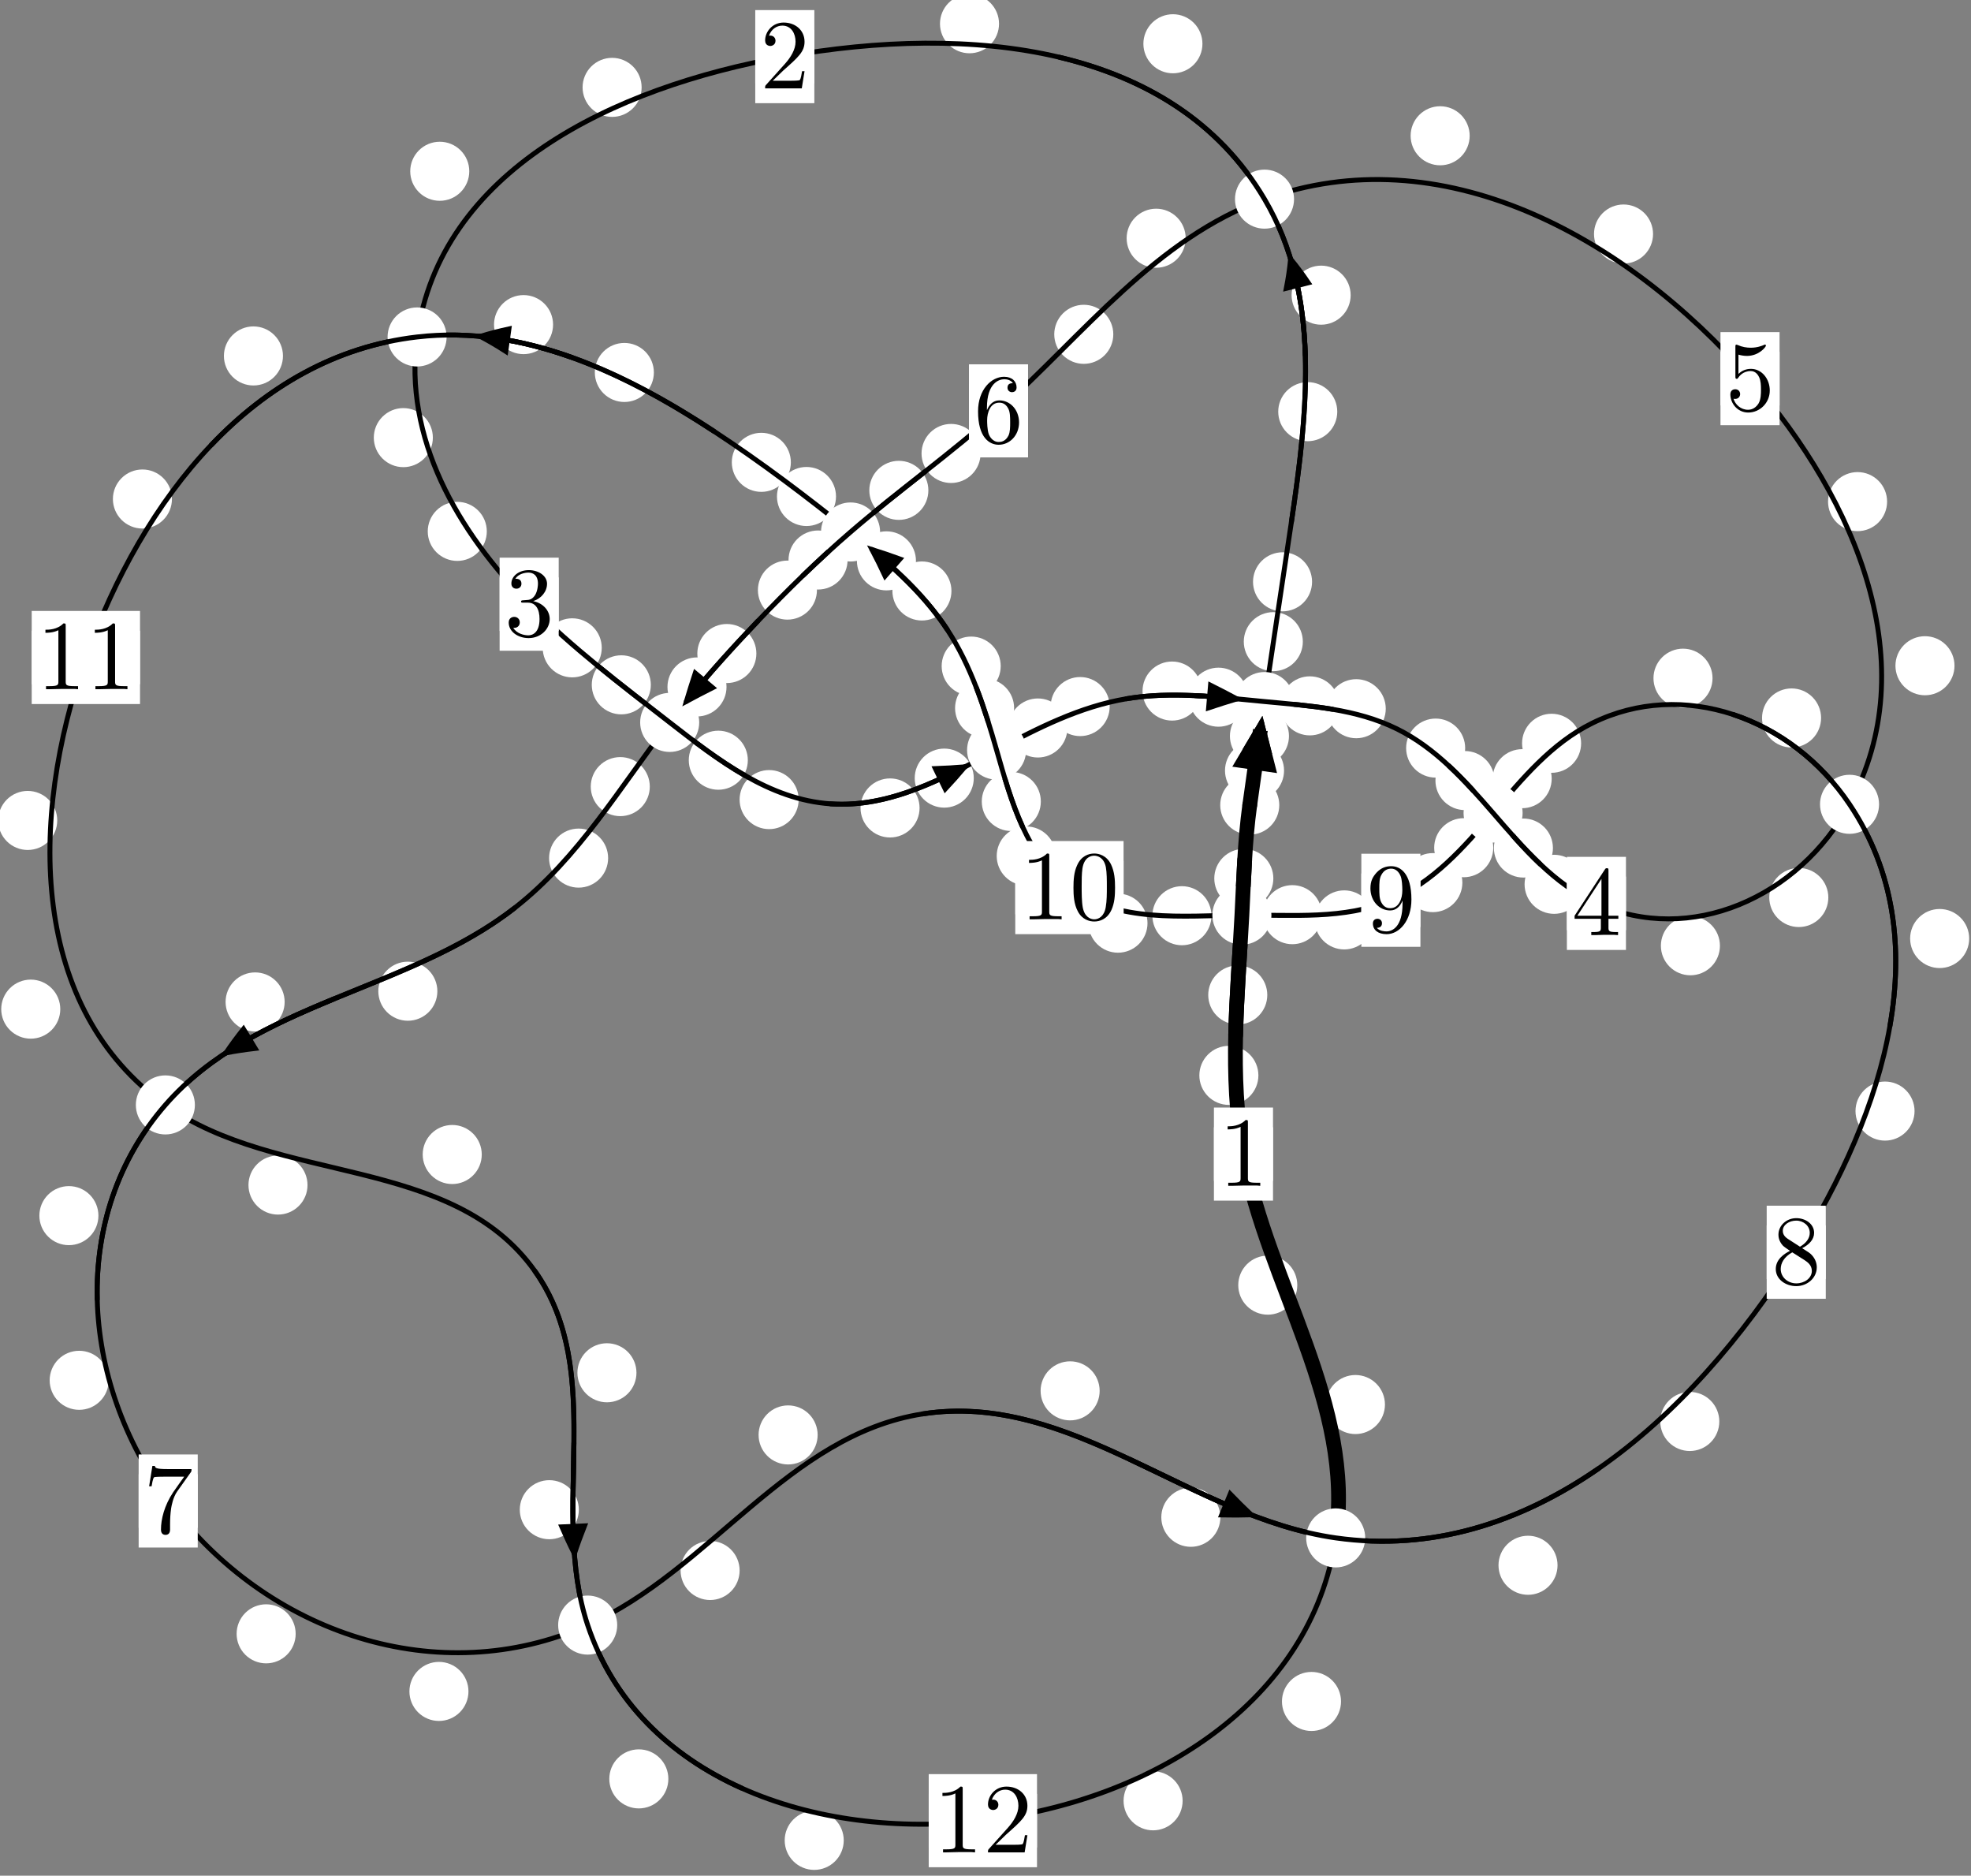 <?xml version="1.0"?>
<!-- Created by MetaPost 1.999 on 2021.07.06:0012 -->
<svg version="1.1" xmlns="http://www.w3.org/2000/svg" xmlns:xlink="http://www.w3.org/1999/xlink" width="199.514" height="189.825" viewBox="0 0 199.514 189.825">
<rect x="0" y="0" width="199.514" height="189.825" fill="#808080" stroke="none"/>
<!-- Original BoundingBox: -128.183655 -118.239685 71.329895 71.585434 -->
  <defs>
    <g transform="scale(0.01,0.01)" id="GLYPHcmr10_48">
      <path style="fill-rule: evenodd;" d="M460 -320C460 -400,455 -480,420 -554C374 -650,292 -666,250 -666C190 -666,117 -640,76 -547C44 -478,39 -400,39 -320C39 -245,43 -155,84 -79C127 2,200 22,249 22C303 22,379 1,423 -94C455 -163,460 -241,460 -320M249 -0C210 -0,151 -25,133 -121C122 -181,122 -273,122 -332C122 -396,122 -462,130 -516C149 -635,224 -644,249 -644C282 -644,348 -626,367 -527C377 -471,377 -395,377 -332C377 -257,377 -189,366 -125C351 -30,294 -0,249 -0"></path>
    </g>
    <g transform="scale(0.01,0.01)" id="GLYPHcmr10_49">
      <path style="fill-rule: evenodd;" d="M294 -640C294 -664,294 -666,271 -666C209 -602,121 -602,89 -602L89 -571C109 -571,168 -571,220 -597L220 -79C220 -43,217 -31,127 -31L95 -31L95 -0L257 -0L130 -3L217 -3L257 -3L297 -3L384 -3L419 -0L419 -31L387 -31C297 -31,294 -42,294 -79"></path>
    </g>
    <g transform="scale(0.01,0.01)" id="GLYPHcmr10_50">
      <path style="fill-rule: evenodd;" d="M127 -77L233 -180C389 -318,449 -372,449 -472C449 -586,359 -666,237 -666C124 -666,50 -574,50 -485C50 -429,100 -429,103 -429C120 -429,155 -441,155 -482C155 -508,137 -534,102 -534C94 -534,92 -534,89 -533C112 -598,166 -635,224 -635C315 -635,358 -554,358 -472C358 -392,308 -313,253 -251L61 -37C50 -26,50 -24,50 -0L421 -0L449 -174L424 -174C419 -144,412 -100,402 -85C395 -77,329 -77,307 -77"></path>
    </g>
    <g transform="scale(0.01,0.01)" id="GLYPHcmr10_51">
      <path style="fill-rule: evenodd;" d="M290 -352C372 -379,430 -449,430 -528C430 -610,342 -666,246 -666C145 -666,69 -606,69 -530C69 -497,91 -478,120 -478C151 -478,171 -500,171 -529C171 -579,124 -579,109 -579C140 -628,206 -641,242 -641C283 -641,338 -619,338 -529C338 -517,336 -459,310 -415C280 -367,246 -364,221 -363C213 -362,189 -360,182 -360C174 -359,167 -358,167 -348C167 -337,174 -337,191 -337L235 -337C317 -337,354 -269,354 -171C354 -35,285 -6,241 -6C198 -6,123 -23,88 -82C123 -77,154 -99,154 -137C154 -173,127 -193,98 -193C74 -193,42 -179,42 -135C42 -44,135 22,244 22C366 22,457 -69,457 -171C457 -253,394 -331,290 -352"></path>
    </g>
    <g transform="scale(0.01,0.01)" id="GLYPHcmr10_52">
      <path style="fill-rule: evenodd;" d="M294 -165L294 -78C294 -42,292 -31,218 -31L197 -31L197 -0L332 -0L238 -3L290 -3L332 -3L374 -3L427 -3L468 -0L468 -31L447 -31C373 -31,371 -42,371 -78L371 -165L471 -165L471 -196L371 -196L371 -651C371 -671,371 -677,355 -677C346 -677,343 -677,335 -665L28 -196L28 -165M300 -196L56 -196L300 -569"></path>
    </g>
    <g transform="scale(0.01,0.01)" id="GLYPHcmr10_53">
      <path style="fill-rule: evenodd;" d="M449 -201C449 -320,367 -420,259 -420C211 -420,168 -404,132 -369L132 -564C152 -558,185 -551,217 -551C340 -551,410 -642,410 -655C410 -661,407 -666,400 -666C399 -666,397 -666,392 -663C372 -654,323 -634,256 -634C216 -634,170 -641,123 -662C115 -665,113 -665,111 -665C101 -665,101 -657,101 -641L101 -345C101 -327,101 -319,115 -319C122 -319,124 -322,128 -328C139 -344,176 -398,257 -398C309 -398,334 -352,342 -334C358 -297,360 -258,360 -208C360 -173,360 -113,336 -71C312 -32,275 -6,229 -6C156 -6,99 -59,82 -118C85 -117,88 -116,99 -116C132 -116,149 -141,149 -165C149 -189,132 -214,99 -214C85 -214,50 -207,50 -161C50 -75,119 22,231 22C347 22,449 -74,449 -201"></path>
    </g>
    <g transform="scale(0.01,0.01)" id="GLYPHcmr10_54">
      <path style="fill-rule: evenodd;" d="M132 -328L132 -352C132 -605,256 -641,307 -641C331 -641,373 -635,395 -601C380 -601,340 -601,340 -556C340 -525,364 -510,386 -510C402 -510,432 -519,432 -558C432 -618,388 -666,305 -666C177 -666,42 -537,42 -316C42 -49,158 22,251 22C362 22,457 -72,457 -204C457 -331,368 -427,257 -427C189 -427,152 -376,132 -328M251 -6C188 -6,158 -66,152 -81C134 -128,134 -208,134 -226C134 -304,166 -404,256 -404C272 -404,318 -404,349 -342C367 -305,367 -254,367 -205C367 -157,367 -107,350 -71C320 -11,274 -6,251 -6"></path>
    </g>
    <g transform="scale(0.01,0.01)" id="GLYPHcmr10_55">
      <path style="fill-rule: evenodd;" d="M476 -609C485 -621,485 -623,485 -644L242 -644C120 -644,118 -657,114 -676L89 -676L56 -470L81 -470C84 -486,93 -549,106 -561C113 -567,191 -567,204 -567L411 -567C400 -551,321 -442,299 -409C209 -274,176 -135,176 -33C176 -23,176 22,222 22C268 22,268 -23,268 -33L268 -84C268 -139,271 -194,279 -248C283 -271,297 -357,341 -419"></path>
    </g>
    <g transform="scale(0.01,0.01)" id="GLYPHcmr10_56">
      <path style="fill-rule: evenodd;" d="M163 -457C117 -487,113 -521,113 -538C113 -599,178 -641,249 -641C322 -641,386 -589,386 -517C386 -460,347 -412,287 -377M309 -362C381 -399,430 -451,430 -517C430 -609,341 -666,250 -666C150 -666,69 -592,69 -499C69 -481,71 -436,113 -389C124 -377,161 -352,186 -335C128 -306,42 -250,42 -151C42 -45,144 22,249 22C362 22,457 -61,457 -168C457 -204,446 -249,408 -291C389 -312,373 -322,309 -362M209 -320L332 -242C360 -223,407 -193,407 -132C407 -58,332 -6,250 -6C164 -6,92 -68,92 -151C92 -209,124 -273,209 -320"></path>
    </g>
    <g transform="scale(0.01,0.01)" id="GLYPHcmr10_57">
      <path style="fill-rule: evenodd;" d="M367 -318L367 -286C367 -52,263 -6,205 -6C188 -6,134 -8,107 -42C151 -42,159 -71,159 -88C159 -119,135 -134,113 -134C97 -134,67 -125,67 -86C67 -19,121 22,206 22C335 22,457 -114,457 -329C457 -598,342 -666,253 -666C198 -666,149 -648,106 -603C65 -558,42 -516,42 -441C42 -316,130 -218,242 -218C303 -218,344 -260,367 -318M243 -241C227 -241,181 -241,150 -304C132 -341,132 -391,132 -440C132 -494,132 -541,153 -578C180 -628,218 -641,253 -641C299 -641,332 -607,349 -562C361 -530,365 -467,365 -421C365 -338,331 -241,243 -241"></path>
    </g>
  </defs>
  <path d="M129.978 77.984C129.978 77.192,129.663 76.432,129.102 75.871C128.542 75.311,127.782 74.996,126.989 74.996C126.196 74.996,125.436 75.311,124.876 75.871C124.315 76.432,124 77.192,124 77.984C124 78.777,124.315 79.537,124.876 80.098C125.436 80.658,126.196 80.973,126.989 80.973C127.782 80.973,128.542 80.658,129.102 80.098C129.663 79.537,129.978 78.777,129.978 77.984Z" style="fill: rgb(100%,100%,100%);stroke: none;"></path>
  <path d="M129.495 81.48C129.495 80.687,129.18 79.927,128.619 79.366C128.059 78.806,127.299 78.491,126.506 78.491C125.713 78.491,124.953 78.806,124.393 79.366C123.832 79.927,123.517 80.687,123.517 81.48C123.517 82.272,123.832 83.033,124.393 83.593C124.953 84.154,125.713 84.468,126.506 84.468C127.299 84.468,128.059 84.154,128.619 83.593C129.18 83.033,129.495 82.272,129.495 81.48Z" style="fill: rgb(100%,100%,100%);stroke: none;"></path>
  <path d="M131.879 64.938C131.879 64.145,131.564 63.385,131.004 62.824C130.443 62.264,129.683 61.949,128.89 61.949C128.098 61.949,127.338 62.264,126.777 62.824C126.217 63.385,125.902 64.145,125.902 64.938C125.902 65.73,126.217 66.49,126.777 67.051C127.338 67.611,128.098 67.926,128.89 67.926C129.683 67.926,130.443 67.611,131.004 67.051C131.564 66.49,131.879 65.73,131.879 64.938Z" style="fill: rgb(100%,100%,100%);stroke: none;"></path>
  <path d="M130.476 74.491C130.476 73.698,130.161 72.938,129.601 72.378C129.04 71.817,128.28 71.502,127.487 71.502C126.695 71.502,125.934 71.817,125.374 72.378C124.813 72.938,124.498 73.698,124.498 74.491C124.498 75.284,124.813 76.044,125.374 76.604C125.934 77.165,126.695 77.48,127.487 77.48C128.28 77.48,129.04 77.165,129.601 76.604C130.161 76.044,130.476 75.284,130.476 74.491Z" style="fill: rgb(100%,100%,100%);stroke: none;"></path>
  <path d="M135.365 41.662C135.365 40.869,135.05 40.109,134.49 39.548C133.929 38.988,133.169 38.673,132.376 38.673C131.584 38.673,130.824 38.988,130.263 39.548C129.703 40.109,129.388 40.869,129.388 41.662C129.388 42.454,129.703 43.215,130.263 43.775C130.824 44.335,131.584 44.65,132.376 44.65C133.169 44.65,133.929 44.335,134.49 43.775C135.05 43.215,135.365 42.454,135.365 41.662Z" style="fill: rgb(100%,100%,100%);stroke: none;"></path>
  <path d="M132.814 58.882C132.814 58.089,132.499 57.329,131.939 56.768C131.378 56.208,130.618 55.893,129.825 55.893C129.033 55.893,128.273 56.208,127.712 56.768C127.152 57.329,126.837 58.089,126.837 58.882C126.837 59.675,127.152 60.435,127.712 60.995C128.273 61.556,129.033 61.871,129.825 61.871C130.618 61.871,131.378 61.556,131.939 60.995C132.499 60.435,132.814 59.675,132.814 58.882Z" style="fill: rgb(100%,100%,100%);stroke: none;"></path>
  <path d="M121.717 4.429C121.717 3.637,121.402 2.876,120.841 2.316C120.281 1.755,119.521 1.44,118.728 1.44C117.935 1.44,117.175 1.755,116.615 2.316C116.054 2.876,115.739 3.637,115.739 4.429C115.739 5.222,116.054 5.982,116.615 6.543C117.175 7.103,117.935 7.418,118.728 7.418C119.521 7.418,120.281 7.103,120.841 6.543C121.402 5.982,121.717 5.222,121.717 4.429Z" style="fill: rgb(100%,100%,100%);stroke: none;"></path>
  <path d="M136.72 29.872C136.72 29.079,136.405 28.319,135.844 27.759C135.284 27.198,134.523 26.883,133.731 26.883C132.938 26.883,132.178 27.198,131.617 27.759C131.057 28.319,130.742 29.079,130.742 29.872C130.742 30.665,131.057 31.425,131.617 31.985C132.178 32.546,132.938 32.861,133.731 32.861C134.523 32.861,135.284 32.546,135.844 31.985C136.405 31.425,136.72 30.665,136.72 29.872Z" style="fill: rgb(100%,100%,100%);stroke: none;"></path>
  <path d="M64.949 8.843C64.949 8.05,64.635 7.29,64.074 6.729C63.514 6.169,62.753 5.854,61.961 5.854C61.168 5.854,60.408 6.169,59.847 6.729C59.287 7.29,58.972 8.05,58.972 8.843C58.972 9.635,59.287 10.396,59.847 10.956C60.408 11.517,61.168 11.831,61.961 11.831C62.753 11.831,63.514 11.517,64.074 10.956C64.635 10.396,64.949 9.635,64.949 8.843Z" style="fill: rgb(100%,100%,100%);stroke: none;"></path>
  <path d="M101.127 2.403C101.127 1.611,100.812 0.85,100.251 0.29C99.691 -0.27,98.931 -0.585,98.138 -0.585C97.345 -0.585,96.585 -0.27,96.025 0.29C95.464 0.85,95.149 1.611,95.149 2.403C95.149 3.196,95.464 3.956,96.025 4.517C96.585 5.077,97.345 5.392,98.138 5.392C98.931 5.392,99.691 5.077,100.251 4.517C100.812 3.956,101.127 3.196,101.127 2.403Z" style="fill: rgb(100%,100%,100%);stroke: none;"></path>
  <path d="M43.816 44.289C43.816 43.496,43.501 42.736,42.94 42.176C42.38 41.615,41.62 41.3,40.827 41.3C40.034 41.3,39.274 41.615,38.714 42.176C38.153 42.736,37.838 43.496,37.838 44.289C37.838 45.082,38.153 45.842,38.714 46.402C39.274 46.963,40.034 47.278,40.827 47.278C41.62 47.278,42.38 46.963,42.94 46.402C43.501 45.842,43.816 45.082,43.816 44.289Z" style="fill: rgb(100%,100%,100%);stroke: none;"></path>
  <path d="M47.503 17.333C47.503 16.54,47.188 15.78,46.627 15.22C46.067 14.659,45.307 14.344,44.514 14.344C43.721 14.344,42.961 14.659,42.401 15.22C41.84 15.78,41.525 16.54,41.525 17.333C41.525 18.126,41.84 18.886,42.401 19.446C42.961 20.007,43.721 20.322,44.514 20.322C45.307 20.322,46.067 20.007,46.627 19.446C47.188 18.886,47.503 18.126,47.503 17.333Z" style="fill: rgb(100%,100%,100%);stroke: none;"></path>
  <path d="M60.912 65.563C60.912 64.77,60.598 64.01,60.037 63.45C59.477 62.889,58.716 62.574,57.924 62.574C57.131 62.574,56.371 62.889,55.81 63.45C55.25 64.01,54.935 64.77,54.935 65.563C54.935 66.356,55.25 67.116,55.81 67.676C56.371 68.237,57.131 68.552,57.924 68.552C58.716 68.552,59.477 68.237,60.037 67.676C60.598 67.116,60.912 66.356,60.912 65.563Z" style="fill: rgb(100%,100%,100%);stroke: none;"></path>
  <path d="M49.277 53.777C49.277 52.984,48.962 52.224,48.401 51.664C47.841 51.103,47.081 50.788,46.288 50.788C45.495 50.788,44.735 51.103,44.175 51.664C43.614 52.224,43.299 52.984,43.299 53.777C43.299 54.57,43.614 55.33,44.175 55.89C44.735 56.451,45.495 56.766,46.288 56.766C47.081 56.766,47.841 56.451,48.401 55.89C48.962 55.33,49.277 54.57,49.277 53.777Z" style="fill: rgb(100%,100%,100%);stroke: none;"></path>
  <path d="M75.699 76.936C75.699 76.143,75.384 75.383,74.823 74.823C74.263 74.262,73.503 73.947,72.71 73.947C71.917 73.947,71.157 74.262,70.597 74.823C70.036 75.383,69.721 76.143,69.721 76.936C69.721 77.729,70.036 78.489,70.597 79.049C71.157 79.61,71.917 79.925,72.71 79.925C73.503 79.925,74.263 79.61,74.823 79.049C75.384 78.489,75.699 77.729,75.699 76.936Z" style="fill: rgb(100%,100%,100%);stroke: none;"></path>
  <path d="M65.88 69.307C65.88 68.514,65.565 67.754,65.004 67.194C64.444 66.633,63.684 66.318,62.891 66.318C62.098 66.318,61.338 66.633,60.777 67.194C60.217 67.754,59.902 68.514,59.902 69.307C59.902 70.1,60.217 70.86,60.777 71.42C61.338 71.981,62.098 72.296,62.891 72.296C63.684 72.296,64.444 71.981,65.004 71.42C65.565 70.86,65.88 70.1,65.88 69.307Z" style="fill: rgb(100%,100%,100%);stroke: none;"></path>
  <path d="M93.084 81.767C93.084 80.974,92.769 80.214,92.208 79.653C91.648 79.093,90.888 78.778,90.095 78.778C89.302 78.778,88.542 79.093,87.982 79.653C87.421 80.214,87.106 80.974,87.106 81.767C87.106 82.559,87.421 83.32,87.982 83.88C88.542 84.441,89.302 84.755,90.095 84.755C90.888 84.755,91.648 84.441,92.208 83.88C92.769 83.32,93.084 82.559,93.084 81.767Z" style="fill: rgb(100%,100%,100%);stroke: none;"></path>
  <path d="M80.844 80.923C80.844 80.13,80.529 79.37,79.968 78.809C79.408 78.249,78.648 77.934,77.855 77.934C77.062 77.934,76.302 78.249,75.742 78.809C75.181 79.37,74.866 80.13,74.866 80.923C74.866 81.715,75.181 82.475,75.742 83.036C76.302 83.596,77.062 83.911,77.855 83.911C78.648 83.911,79.408 83.596,79.968 83.036C80.529 82.475,80.844 81.715,80.844 80.923Z" style="fill: rgb(100%,100%,100%);stroke: none;"></path>
  <path d="M108.048 73.675C108.048 72.882,107.733 72.122,107.173 71.561C106.612 71.001,105.852 70.686,105.059 70.686C104.267 70.686,103.507 71.001,102.946 71.561C102.386 72.122,102.071 72.882,102.071 73.675C102.071 74.467,102.386 75.227,102.946 75.788C103.507 76.348,104.267 76.663,105.059 76.663C105.852 76.663,106.612 76.348,107.173 75.788C107.733 75.227,108.048 74.467,108.048 73.675Z" style="fill: rgb(100%,100%,100%);stroke: none;"></path>
  <path d="M98.57 78.747C98.57 77.955,98.255 77.195,97.695 76.634C97.135 76.074,96.374 75.759,95.582 75.759C94.789 75.759,94.029 76.074,93.468 76.634C92.908 77.195,92.593 77.955,92.593 78.747C92.593 79.54,92.908 80.3,93.468 80.861C94.029 81.421,94.789 81.736,95.582 81.736C96.374 81.736,97.135 81.421,97.695 80.861C98.255 80.3,98.57 79.54,98.57 78.747Z" style="fill: rgb(100%,100%,100%);stroke: none;"></path>
  <path d="M121.631 69.937C121.631 69.144,121.316 68.384,120.755 67.824C120.195 67.263,119.435 66.948,118.642 66.948C117.849 66.948,117.089 67.263,116.529 67.824C115.968 68.384,115.653 69.144,115.653 69.937C115.653 70.73,115.968 71.49,116.529 72.05C117.089 72.611,117.849 72.926,118.642 72.926C119.435 72.926,120.195 72.611,120.755 72.05C121.316 71.49,121.631 70.73,121.631 69.937Z" style="fill: rgb(100%,100%,100%);stroke: none;"></path>
  <path d="M112.328 71.507C112.328 70.715,112.013 69.954,111.452 69.394C110.892 68.833,110.132 68.518,109.339 68.518C108.546 68.518,107.786 68.833,107.226 69.394C106.665 69.954,106.35 70.715,106.35 71.507C106.35 72.3,106.665 73.06,107.226 73.621C107.786 74.181,108.546 74.496,109.339 74.496C110.132 74.496,110.892 74.181,111.452 73.621C112.013 73.06,112.328 72.3,112.328 71.507Z" style="fill: rgb(100%,100%,100%);stroke: none;"></path>
  <path d="M135.576 71.435C135.576 70.643,135.261 69.883,134.7 69.322C134.14 68.762,133.38 68.447,132.587 68.447C131.794 68.447,131.034 68.762,130.474 69.322C129.913 69.883,129.598 70.643,129.598 71.435C129.598 72.228,129.913 72.988,130.474 73.549C131.034 74.109,131.794 74.424,132.587 74.424C133.38 74.424,134.14 74.109,134.7 73.549C135.261 72.988,135.576 72.228,135.576 71.435Z" style="fill: rgb(100%,100%,100%);stroke: none;"></path>
  <path d="M126.328 70.558C126.328 69.765,126.013 69.005,125.453 68.444C124.892 67.884,124.132 67.569,123.339 67.569C122.547 67.569,121.787 67.884,121.226 68.444C120.666 69.005,120.351 69.765,120.351 70.558C120.351 71.35,120.666 72.11,121.226 72.671C121.787 73.231,122.547 73.546,123.339 73.546C124.132 73.546,124.892 73.231,125.453 72.671C126.013 72.11,126.328 71.35,126.328 70.558Z" style="fill: rgb(100%,100%,100%);stroke: none;"></path>
  <path d="M148.312 75.709C148.312 74.917,147.997 74.156,147.437 73.596C146.876 73.036,146.116 72.721,145.324 72.721C144.531 72.721,143.771 73.036,143.21 73.596C142.65 74.156,142.335 74.917,142.335 75.709C142.335 76.502,142.65 77.262,143.21 77.823C143.771 78.383,144.531 78.698,145.324 78.698C146.116 78.698,146.876 78.383,147.437 77.823C147.997 77.262,148.312 76.502,148.312 75.709Z" style="fill: rgb(100%,100%,100%);stroke: none;"></path>
  <path d="M140.273 71.724C140.273 70.931,139.958 70.171,139.397 69.611C138.837 69.05,138.077 68.735,137.284 68.735C136.491 68.735,135.731 69.05,135.171 69.611C134.61 70.171,134.295 70.931,134.295 71.724C134.295 72.517,134.61 73.277,135.171 73.837C135.731 74.398,136.491 74.713,137.284 74.713C138.077 74.713,138.837 74.398,139.397 73.837C139.958 73.277,140.273 72.517,140.273 71.724Z" style="fill: rgb(100%,100%,100%);stroke: none;"></path>
  <path d="M157.195 85.824C157.195 85.032,156.88 84.271,156.32 83.711C155.759 83.15,154.999 82.836,154.207 82.836C153.414 82.836,152.654 83.15,152.093 83.711C151.533 84.271,151.218 85.032,151.218 85.824C151.218 86.617,151.533 87.377,152.093 87.938C152.654 88.498,153.414 88.813,154.207 88.813C154.999 88.813,155.759 88.498,156.32 87.938C156.88 87.377,157.195 86.617,157.195 85.824Z" style="fill: rgb(100%,100%,100%);stroke: none;"></path>
  <path d="M151.28 78.996C151.28 78.203,150.965 77.443,150.404 76.883C149.844 76.322,149.084 76.007,148.291 76.007C147.498 76.007,146.738 76.322,146.178 76.883C145.617 77.443,145.302 78.203,145.302 78.996C145.302 79.789,145.617 80.549,146.178 81.109C146.738 81.67,147.498 81.985,148.291 81.985C149.084 81.985,149.844 81.67,150.404 81.109C150.965 80.549,151.28 79.789,151.28 78.996Z" style="fill: rgb(100%,100%,100%);stroke: none;"></path>
  <path d="M174.1 95.714C174.1 94.921,173.785 94.161,173.225 93.6C172.664 93.04,171.904 92.725,171.111 92.725C170.319 92.725,169.558 93.04,168.998 93.6C168.438 94.161,168.123 94.921,168.123 95.714C168.123 96.506,168.438 97.267,168.998 97.827C169.558 98.387,170.319 98.702,171.111 98.702C171.904 98.702,172.664 98.387,173.225 97.827C173.785 97.267,174.1 96.506,174.1 95.714Z" style="fill: rgb(100%,100%,100%);stroke: none;"></path>
  <path d="M160.302 89.495C160.302 88.702,159.988 87.942,159.427 87.382C158.867 86.821,158.106 86.506,157.314 86.506C156.521 86.506,155.761 86.821,155.2 87.382C154.64 87.942,154.325 88.702,154.325 89.495C154.325 90.288,154.64 91.048,155.2 91.608C155.761 92.169,156.521 92.484,157.314 92.484C158.106 92.484,158.867 92.169,159.427 91.608C159.988 91.048,160.302 90.288,160.302 89.495Z" style="fill: rgb(100%,100%,100%);stroke: none;"></path>
  <path d="M197.844 67.374C197.844 66.582,197.529 65.822,196.969 65.261C196.408 64.701,195.648 64.386,194.855 64.386C194.062 64.386,193.302 64.701,192.742 65.261C192.181 65.822,191.866 66.582,191.866 67.374C191.866 68.167,192.181 68.927,192.742 69.488C193.302 70.048,194.062 70.363,194.855 70.363C195.648 70.363,196.408 70.048,196.969 69.488C197.529 68.927,197.844 68.167,197.844 67.374Z" style="fill: rgb(100%,100%,100%);stroke: none;"></path>
  <path d="M185.072 90.831C185.072 90.038,184.757 89.278,184.196 88.718C183.636 88.157,182.876 87.842,182.083 87.842C181.29 87.842,180.53 88.157,179.97 88.718C179.409 89.278,179.094 90.038,179.094 90.831C179.094 91.624,179.409 92.384,179.97 92.944C180.53 93.505,181.29 93.82,182.083 93.82C182.876 93.82,183.636 93.505,184.196 92.944C184.757 92.384,185.072 91.624,185.072 90.831Z" style="fill: rgb(100%,100%,100%);stroke: none;"></path>
  <path d="M167.33 23.684C167.33 22.891,167.015 22.131,166.455 21.57C165.894 21.01,165.134 20.695,164.341 20.695C163.549 20.695,162.788 21.01,162.228 21.57C161.667 22.131,161.353 22.891,161.353 23.684C161.353 24.477,161.667 25.237,162.228 25.797C162.788 26.358,163.549 26.673,164.341 26.673C165.134 26.673,165.894 26.358,166.455 25.797C167.015 25.237,167.33 24.477,167.33 23.684Z" style="fill: rgb(100%,100%,100%);stroke: none;"></path>
  <path d="M191.021 50.765C191.021 49.973,190.706 49.212,190.146 48.652C189.585 48.091,188.825 47.777,188.032 47.777C187.24 47.777,186.48 48.091,185.919 48.652C185.359 49.212,185.044 49.973,185.044 50.765C185.044 51.558,185.359 52.318,185.919 52.879C186.48 53.439,187.24 53.754,188.032 53.754C188.825 53.754,189.585 53.439,190.146 52.879C190.706 52.318,191.021 51.558,191.021 50.765Z" style="fill: rgb(100%,100%,100%);stroke: none;"></path>
  <path d="M120.021 24.109C120.021 23.317,119.706 22.556,119.146 21.996C118.585 21.435,117.825 21.121,117.032 21.121C116.24 21.121,115.48 21.435,114.919 21.996C114.359 22.556,114.044 23.317,114.044 24.109C114.044 24.902,114.359 25.662,114.919 26.223C115.48 26.783,116.24 27.098,117.032 27.098C117.825 27.098,118.585 26.783,119.146 26.223C119.706 25.662,120.021 24.902,120.021 24.109Z" style="fill: rgb(100%,100%,100%);stroke: none;"></path>
  <path d="M148.768 13.741C148.768 12.948,148.453 12.188,147.892 11.627C147.332 11.067,146.572 10.752,145.779 10.752C144.986 10.752,144.226 11.067,143.666 11.627C143.105 12.188,142.79 12.948,142.79 13.741C142.79 14.533,143.105 15.294,143.666 15.854C144.226 16.415,144.986 16.729,145.779 16.729C146.572 16.729,147.332 16.415,147.892 15.854C148.453 15.294,148.768 14.533,148.768 13.741Z" style="fill: rgb(100%,100%,100%);stroke: none;"></path>
  <path d="M99.26 45.892C99.26 45.099,98.945 44.339,98.384 43.778C97.824 43.218,97.064 42.903,96.271 42.903C95.478 42.903,94.718 43.218,94.158 43.778C93.597 44.339,93.282 45.099,93.282 45.892C93.282 46.684,93.597 47.444,94.158 48.005C94.718 48.565,95.478 48.88,96.271 48.88C97.064 48.88,97.824 48.565,98.384 48.005C98.945 47.444,99.26 46.684,99.26 45.892Z" style="fill: rgb(100%,100%,100%);stroke: none;"></path>
  <path d="M112.694 33.834C112.694 33.041,112.379 32.281,111.819 31.721C111.258 31.16,110.498 30.845,109.705 30.845C108.913 30.845,108.153 31.16,107.592 31.721C107.032 32.281,106.717 33.041,106.717 33.834C106.717 34.627,107.032 35.387,107.592 35.947C108.153 36.508,108.913 36.823,109.705 36.823C110.498 36.823,111.258 36.508,111.819 35.947C112.379 35.387,112.694 34.627,112.694 33.834Z" style="fill: rgb(100%,100%,100%);stroke: none;"></path>
  <path d="M85.796 56.674C85.796 55.882,85.481 55.122,84.921 54.561C84.36 54.001,83.6 53.686,82.808 53.686C82.015 53.686,81.255 54.001,80.694 54.561C80.134 55.122,79.819 55.882,79.819 56.674C79.819 57.467,80.134 58.227,80.694 58.788C81.255 59.348,82.015 59.663,82.808 59.663C83.6 59.663,84.36 59.348,84.921 58.788C85.481 58.227,85.796 57.467,85.796 56.674Z" style="fill: rgb(100%,100%,100%);stroke: none;"></path>
  <path d="M93.974 49.625C93.974 48.832,93.659 48.072,93.099 47.512C92.538 46.951,91.778 46.636,90.985 46.636C90.193 46.636,89.432 46.951,88.872 47.512C88.312 48.072,87.997 48.832,87.997 49.625C87.997 50.418,88.312 51.178,88.872 51.738C89.432 52.299,90.193 52.614,90.985 52.614C91.778 52.614,92.538 52.299,93.099 51.738C93.659 51.178,93.974 50.418,93.974 49.625Z" style="fill: rgb(100%,100%,100%);stroke: none;"></path>
  <path d="M76.564 66.139C76.564 65.346,76.249 64.586,75.689 64.026C75.128 63.465,74.368 63.15,73.576 63.15C72.783 63.15,72.023 63.465,71.462 64.026C70.902 64.586,70.587 65.346,70.587 66.139C70.587 66.932,70.902 67.692,71.462 68.252C72.023 68.813,72.783 69.128,73.576 69.128C74.368 69.128,75.128 68.813,75.689 68.252C76.249 67.692,76.564 66.932,76.564 66.139Z" style="fill: rgb(100%,100%,100%);stroke: none;"></path>
  <path d="M82.695 59.721C82.695 58.928,82.38 58.168,81.82 57.607C81.259 57.047,80.499 56.732,79.706 56.732C78.914 56.732,78.154 57.047,77.593 57.607C77.033 58.168,76.718 58.928,76.718 59.721C76.718 60.513,77.033 61.274,77.593 61.834C78.154 62.394,78.914 62.709,79.706 62.709C80.499 62.709,81.259 62.394,81.82 61.834C82.38 61.274,82.695 60.513,82.695 59.721Z" style="fill: rgb(100%,100%,100%);stroke: none;"></path>
  <path d="M65.776 79.608C65.776 78.816,65.461 78.055,64.901 77.495C64.34 76.934,63.58 76.62,62.788 76.62C61.995 76.62,61.235 76.934,60.674 77.495C60.114 78.055,59.799 78.816,59.799 79.608C59.799 80.401,60.114 81.161,60.674 81.722C61.235 82.282,61.995 82.597,62.788 82.597C63.58 82.597,64.34 82.282,64.901 81.722C65.461 81.161,65.776 80.401,65.776 79.608Z" style="fill: rgb(100%,100%,100%);stroke: none;"></path>
  <path d="M73.542 69.521C73.542 68.728,73.227 67.968,72.666 67.407C72.106 66.847,71.346 66.532,70.553 66.532C69.76 66.532,69 66.847,68.44 67.407C67.879 67.968,67.564 68.728,67.564 69.521C67.564 70.313,67.879 71.074,68.44 71.634C69 72.195,69.76 72.509,70.553 72.509C71.346 72.509,72.106 72.195,72.666 71.634C73.227 71.074,73.542 70.313,73.542 69.521Z" style="fill: rgb(100%,100%,100%);stroke: none;"></path>
  <path d="M44.272 100.314C44.272 99.521,43.957 98.761,43.397 98.2C42.836 97.64,42.076 97.325,41.283 97.325C40.491 97.325,39.73 97.64,39.17 98.2C38.61 98.761,38.295 99.521,38.295 100.314C38.295 101.106,38.61 101.867,39.17 102.427C39.73 102.988,40.491 103.303,41.283 103.303C42.076 103.303,42.836 102.988,43.397 102.427C43.957 101.867,44.272 101.106,44.272 100.314Z" style="fill: rgb(100%,100%,100%);stroke: none;"></path>
  <path d="M61.558 86.843C61.558 86.05,61.243 85.29,60.683 84.729C60.122 84.169,59.362 83.854,58.569 83.854C57.777 83.854,57.016 84.169,56.456 84.729C55.895 85.29,55.581 86.05,55.581 86.843C55.581 87.635,55.895 88.396,56.456 88.956C57.016 89.517,57.777 89.832,58.569 89.832C59.362 89.832,60.122 89.517,60.683 88.956C61.243 88.396,61.558 87.635,61.558 86.843Z" style="fill: rgb(100%,100%,100%);stroke: none;"></path>
  <path d="M9.963 123.027C9.963 122.234,9.648 121.474,9.087 120.913C8.527 120.353,7.767 120.038,6.974 120.038C6.181 120.038,5.421 120.353,4.861 120.913C4.3 121.474,3.985 122.234,3.985 123.027C3.985 123.819,4.3 124.579,4.861 125.14C5.421 125.7,6.181 126.015,6.974 126.015C7.767 126.015,8.527 125.7,9.087 125.14C9.648 124.579,9.963 123.819,9.963 123.027Z" style="fill: rgb(100%,100%,100%);stroke: none;"></path>
  <path d="M28.813 101.399C28.813 100.607,28.498 99.846,27.937 99.286C27.377 98.725,26.617 98.411,25.824 98.411C25.031 98.411,24.271 98.725,23.711 99.286C23.15 99.846,22.835 100.607,22.835 101.399C22.835 102.192,23.15 102.952,23.711 103.513C24.271 104.073,25.031 104.388,25.824 104.388C26.617 104.388,27.377 104.073,27.937 103.513C28.498 102.952,28.813 102.192,28.813 101.399Z" style="fill: rgb(100%,100%,100%);stroke: none;"></path>
  <path d="M29.929 165.349C29.929 164.556,29.614 163.796,29.054 163.235C28.493 162.675,27.733 162.36,26.941 162.36C26.148 162.36,25.388 162.675,24.827 163.235C24.267 163.796,23.952 164.556,23.952 165.349C23.952 166.141,24.267 166.901,24.827 167.462C25.388 168.022,26.148 168.337,26.941 168.337C27.733 168.337,28.493 168.022,29.054 167.462C29.614 166.901,29.929 166.141,29.929 165.349Z" style="fill: rgb(100%,100%,100%);stroke: none;"></path>
  <path d="M11.005 139.691C11.005 138.899,10.69 138.139,10.129 137.578C9.569 137.018,8.809 136.703,8.016 136.703C7.223 136.703,6.463 137.018,5.903 137.578C5.342 138.139,5.027 138.899,5.027 139.691C5.027 140.484,5.342 141.244,5.903 141.805C6.463 142.365,7.223 142.68,8.016 142.68C8.809 142.68,9.569 142.365,10.129 141.805C10.69 141.244,11.005 140.484,11.005 139.691Z" style="fill: rgb(100%,100%,100%);stroke: none;"></path>
  <path d="M74.869 158.939C74.869 158.146,74.554 157.386,73.994 156.825C73.434 156.265,72.673 155.95,71.881 155.95C71.088 155.95,70.328 156.265,69.767 156.825C69.207 157.386,68.892 158.146,68.892 158.939C68.892 159.731,69.207 160.492,69.767 161.052C70.328 161.612,71.088 161.927,71.881 161.927C72.673 161.927,73.434 161.612,73.994 161.052C74.554 160.492,74.869 159.731,74.869 158.939Z" style="fill: rgb(100%,100%,100%);stroke: none;"></path>
  <path d="M47.42 171.178C47.42 170.385,47.105 169.625,46.545 169.064C45.984 168.504,45.224 168.189,44.431 168.189C43.639 168.189,42.879 168.504,42.318 169.064C41.758 169.625,41.443 170.385,41.443 171.178C41.443 171.97,41.758 172.73,42.318 173.291C42.879 173.851,43.639 174.166,44.431 174.166C45.224 174.166,45.984 173.851,46.545 173.291C47.105 172.73,47.42 171.97,47.42 171.178Z" style="fill: rgb(100%,100%,100%);stroke: none;"></path>
  <path d="M111.312 140.759C111.312 139.966,110.997 139.206,110.437 138.645C109.876 138.085,109.116 137.77,108.324 137.77C107.531 137.77,106.771 138.085,106.21 138.645C105.65 139.206,105.335 139.966,105.335 140.759C105.335 141.551,105.65 142.312,106.21 142.872C106.771 143.433,107.531 143.747,108.324 143.747C109.116 143.747,109.876 143.433,110.437 142.872C110.997 142.312,111.312 141.551,111.312 140.759Z" style="fill: rgb(100%,100%,100%);stroke: none;"></path>
  <path d="M82.766 145.219C82.766 144.427,82.451 143.667,81.89 143.106C81.33 142.546,80.57 142.231,79.777 142.231C78.984 142.231,78.224 142.546,77.664 143.106C77.103 143.667,76.788 144.427,76.788 145.219C76.788 146.012,77.103 146.772,77.664 147.333C78.224 147.893,78.984 148.208,79.777 148.208C80.57 148.208,81.33 147.893,81.89 147.333C82.451 146.772,82.766 146.012,82.766 145.219Z" style="fill: rgb(100%,100%,100%);stroke: none;"></path>
  <path d="M157.662 158.41C157.662 157.618,157.348 156.858,156.787 156.297C156.227 155.737,155.466 155.422,154.674 155.422C153.881 155.422,153.121 155.737,152.56 156.297C152 156.858,151.685 157.618,151.685 158.41C151.685 159.203,152 159.963,152.56 160.524C153.121 161.084,153.881 161.399,154.674 161.399C155.466 161.399,156.227 161.084,156.787 160.524C157.348 159.963,157.662 159.203,157.662 158.41Z" style="fill: rgb(100%,100%,100%);stroke: none;"></path>
  <path d="M123.531 153.554C123.531 152.762,123.216 152.001,122.655 151.441C122.095 150.88,121.335 150.565,120.542 150.565C119.749 150.565,118.989 150.88,118.429 151.441C117.868 152.001,117.553 152.762,117.553 153.554C117.553 154.347,117.868 155.107,118.429 155.668C118.989 156.228,119.749 156.543,120.542 156.543C121.335 156.543,122.095 156.228,122.655 155.668C123.216 155.107,123.531 154.347,123.531 153.554Z" style="fill: rgb(100%,100%,100%);stroke: none;"></path>
  <path d="M193.8 112.445C193.8 111.652,193.485 110.892,192.924 110.332C192.364 109.771,191.604 109.456,190.811 109.456C190.018 109.456,189.258 109.771,188.698 110.332C188.137 110.892,187.822 111.652,187.822 112.445C187.822 113.238,188.137 113.998,188.698 114.558C189.258 115.119,190.018 115.434,190.811 115.434C191.604 115.434,192.364 115.119,192.924 114.558C193.485 113.998,193.8 113.238,193.8 112.445Z" style="fill: rgb(100%,100%,100%);stroke: none;"></path>
  <path d="M174.037 143.858C174.037 143.066,173.722 142.305,173.162 141.745C172.601 141.184,171.841 140.869,171.049 140.869C170.256 140.869,169.496 141.184,168.935 141.745C168.375 142.305,168.06 143.066,168.06 143.858C168.06 144.651,168.375 145.411,168.935 145.972C169.496 146.532,170.256 146.847,171.049 146.847C171.841 146.847,172.601 146.532,173.162 145.972C173.722 145.411,174.037 144.651,174.037 143.858Z" style="fill: rgb(100%,100%,100%);stroke: none;"></path>
  <path d="M184.339 72.66C184.339 71.867,184.024 71.107,183.464 70.546C182.903 69.986,182.143 69.671,181.351 69.671C180.558 69.671,179.798 69.986,179.237 70.546C178.677 71.107,178.362 71.867,178.362 72.66C178.362 73.452,178.677 74.213,179.237 74.773C179.798 75.334,180.558 75.649,181.351 75.649C182.143 75.649,182.903 75.334,183.464 74.773C184.024 74.213,184.339 73.452,184.339 72.66Z" style="fill: rgb(100%,100%,100%);stroke: none;"></path>
  <path d="M199.33 94.982C199.33 94.189,199.015 93.429,198.454 92.869C197.894 92.308,197.134 91.993,196.341 91.993C195.548 91.993,194.788 92.308,194.228 92.869C193.667 93.429,193.352 94.189,193.352 94.982C193.352 95.775,193.667 96.535,194.228 97.095C194.788 97.656,195.548 97.971,196.341 97.971C197.134 97.971,197.894 97.656,198.454 97.095C199.015 96.535,199.33 95.775,199.33 94.982Z" style="fill: rgb(100%,100%,100%);stroke: none;"></path>
  <path d="M160.049 75.222C160.049 74.43,159.734 73.669,159.173 73.109C158.613 72.549,157.853 72.234,157.06 72.234C156.267 72.234,155.507 72.549,154.947 73.109C154.386 73.669,154.071 74.43,154.071 75.222C154.071 76.015,154.386 76.775,154.947 77.336C155.507 77.896,156.267 78.211,157.06 78.211C157.853 78.211,158.613 77.896,159.173 77.336C159.734 76.775,160.049 76.015,160.049 75.222Z" style="fill: rgb(100%,100%,100%);stroke: none;"></path>
  <path d="M173.351 68.636C173.351 67.843,173.036 67.083,172.475 66.523C171.915 65.962,171.155 65.647,170.362 65.647C169.569 65.647,168.809 65.962,168.249 66.523C167.688 67.083,167.373 67.843,167.373 68.636C167.373 69.429,167.688 70.189,168.249 70.749C168.809 71.31,169.569 71.625,170.362 71.625C171.155 71.625,171.915 71.31,172.475 70.749C173.036 70.189,173.351 69.429,173.351 68.636Z" style="fill: rgb(100%,100%,100%);stroke: none;"></path>
  <path d="M151.154 85.79C151.154 84.997,150.839 84.237,150.279 83.677C149.718 83.116,148.958 82.801,148.165 82.801C147.372 82.801,146.612 83.116,146.052 83.677C145.491 84.237,145.176 84.997,145.176 85.79C145.176 86.583,145.491 87.343,146.052 87.903C146.612 88.464,147.372 88.779,148.165 88.779C148.958 88.779,149.718 88.464,150.279 87.903C150.839 87.343,151.154 86.583,151.154 85.79Z" style="fill: rgb(100%,100%,100%);stroke: none;"></path>
  <path d="M157.07 78.806C157.07 78.013,156.755 77.253,156.195 76.692C155.634 76.132,154.874 75.817,154.081 75.817C153.289 75.817,152.529 76.132,151.968 76.692C151.408 77.253,151.093 78.013,151.093 78.806C151.093 79.598,151.408 80.358,151.968 80.919C152.529 81.479,153.289 81.794,154.081 81.794C154.874 81.794,155.634 81.479,156.195 80.919C156.755 80.358,157.07 79.598,157.07 78.806Z" style="fill: rgb(100%,100%,100%);stroke: none;"></path>
  <path d="M139.058 93.097C139.058 92.304,138.743 91.544,138.183 90.984C137.622 90.423,136.862 90.108,136.07 90.108C135.277 90.108,134.517 90.423,133.956 90.984C133.396 91.544,133.081 92.304,133.081 93.097C133.081 93.89,133.396 94.65,133.956 95.21C134.517 95.771,135.277 96.086,136.07 96.086C136.862 96.086,137.622 95.771,138.183 95.21C138.743 94.65,139.058 93.89,139.058 93.097Z" style="fill: rgb(100%,100%,100%);stroke: none;"></path>
  <path d="M148.028 89.324C148.028 88.532,147.713 87.772,147.152 87.211C146.592 86.651,145.832 86.336,145.039 86.336C144.246 86.336,143.486 86.651,142.926 87.211C142.365 87.772,142.05 88.532,142.05 89.324C142.05 90.117,142.365 90.877,142.926 91.438C143.486 91.998,144.246 92.313,145.039 92.313C145.832 92.313,146.592 91.998,147.152 91.438C147.713 90.877,148.028 90.117,148.028 89.324Z" style="fill: rgb(100%,100%,100%);stroke: none;"></path>
  <path d="M122.628 92.673C122.628 91.881,122.313 91.121,121.753 90.56C121.192 90,120.432 89.685,119.639 89.685C118.847 89.685,118.087 90,117.526 90.56C116.966 91.121,116.651 91.881,116.651 92.673C116.651 93.466,116.966 94.226,117.526 94.787C118.087 95.347,118.847 95.662,119.639 95.662C120.432 95.662,121.192 95.347,121.753 94.787C122.313 94.226,122.628 93.466,122.628 92.673Z" style="fill: rgb(100%,100%,100%);stroke: none;"></path>
  <path d="M133.804 92.568C133.804 91.775,133.489 91.015,132.929 90.455C132.368 89.894,131.608 89.579,130.816 89.579C130.023 89.579,129.263 89.894,128.702 90.455C128.142 91.015,127.827 91.775,127.827 92.568C127.827 93.361,128.142 94.121,128.702 94.681C129.263 95.242,130.023 95.557,130.816 95.557C131.608 95.557,132.368 95.242,132.929 94.681C133.489 94.121,133.804 93.361,133.804 92.568Z" style="fill: rgb(100%,100%,100%);stroke: none;"></path>
  <path d="M106.87 86.628C106.87 85.835,106.555 85.075,105.994 84.514C105.434 83.954,104.674 83.639,103.881 83.639C103.088 83.639,102.328 83.954,101.768 84.514C101.207 85.075,100.892 85.835,100.892 86.628C100.892 87.42,101.207 88.18,101.768 88.741C102.328 89.301,103.088 89.616,103.881 89.616C104.674 89.616,105.434 89.301,105.994 88.741C106.555 88.18,106.87 87.42,106.87 86.628Z" style="fill: rgb(100%,100%,100%);stroke: none;"></path>
  <path d="M116.156 93.429C116.156 92.636,115.841 91.876,115.281 91.315C114.72 90.755,113.96 90.44,113.167 90.44C112.375 90.44,111.614 90.755,111.054 91.315C110.494 91.876,110.179 92.636,110.179 93.429C110.179 94.221,110.494 94.981,111.054 95.542C111.614 96.102,112.375 96.417,113.167 96.417C113.96 96.417,114.72 96.102,115.281 95.542C115.841 94.981,116.156 94.221,116.156 93.429Z" style="fill: rgb(100%,100%,100%);stroke: none;"></path>
  <path d="M102.654 71.662C102.654 70.869,102.339 70.109,101.779 69.549C101.218 68.988,100.458 68.673,99.666 68.673C98.873 68.673,98.113 68.988,97.552 69.549C96.992 70.109,96.677 70.869,96.677 71.662C96.677 72.455,96.992 73.215,97.552 73.775C98.113 74.336,98.873 74.651,99.666 74.651C100.458 74.651,101.218 74.336,101.779 73.775C102.339 73.215,102.654 72.455,102.654 71.662Z" style="fill: rgb(100%,100%,100%);stroke: none;"></path>
  <path d="M105.358 81.114C105.358 80.322,105.043 79.561,104.482 79.001C103.922 78.44,103.162 78.125,102.369 78.125C101.576 78.125,100.816 78.44,100.256 79.001C99.695 79.561,99.38 80.322,99.38 81.114C99.38 81.907,99.695 82.667,100.256 83.228C100.816 83.788,101.576 84.103,102.369 84.103C103.162 84.103,103.922 83.788,104.482 83.228C105.043 82.667,105.358 81.907,105.358 81.114Z" style="fill: rgb(100%,100%,100%);stroke: none;"></path>
  <path d="M96.31 59.809C96.31 59.017,95.995 58.257,95.435 57.696C94.874 57.136,94.114 56.821,93.321 56.821C92.529 56.821,91.769 57.136,91.208 57.696C90.648 58.257,90.333 59.017,90.333 59.809C90.333 60.602,90.648 61.362,91.208 61.923C91.769 62.483,92.529 62.798,93.321 62.798C94.114 62.798,94.874 62.483,95.435 61.923C95.995 61.362,96.31 60.602,96.31 59.809Z" style="fill: rgb(100%,100%,100%);stroke: none;"></path>
  <path d="M101.297 67.41C101.297 66.618,100.983 65.858,100.422 65.297C99.862 64.737,99.101 64.422,98.309 64.422C97.516 64.422,96.756 64.737,96.195 65.297C95.635 65.858,95.32 66.618,95.32 67.41C95.32 68.203,95.635 68.963,96.195 69.524C96.756 70.084,97.516 70.399,98.309 70.399C99.101 70.399,99.862 70.084,100.422 69.524C100.983 68.963,101.297 68.203,101.297 67.41Z" style="fill: rgb(100%,100%,100%);stroke: none;"></path>
  <path d="M84.625 50.247C84.625 49.454,84.31 48.694,83.75 48.134C83.189 47.573,82.429 47.258,81.637 47.258C80.844 47.258,80.084 47.573,79.523 48.134C78.963 48.694,78.648 49.454,78.648 50.247C78.648 51.04,78.963 51.8,79.523 52.36C80.084 52.921,80.844 53.236,81.637 53.236C82.429 53.236,83.189 52.921,83.75 52.36C84.31 51.8,84.625 51.04,84.625 50.247Z" style="fill: rgb(100%,100%,100%);stroke: none;"></path>
  <path d="M92.718 56.76C92.718 55.968,92.403 55.207,91.842 54.647C91.282 54.086,90.522 53.771,89.729 53.771C88.936 53.771,88.176 54.086,87.616 54.647C87.055 55.207,86.74 55.968,86.74 56.76C86.74 57.553,87.055 58.313,87.616 58.874C88.176 59.434,88.936 59.749,89.729 59.749C90.522 59.749,91.282 59.434,91.842 58.874C92.403 58.313,92.718 57.553,92.718 56.76Z" style="fill: rgb(100%,100%,100%);stroke: none;"></path>
  <path d="M66.188 37.694C66.188 36.902,65.874 36.142,65.313 35.581C64.753 35.021,63.992 34.706,63.2 34.706C62.407 34.706,61.647 35.021,61.086 35.581C60.526 36.142,60.211 36.902,60.211 37.694C60.211 38.487,60.526 39.247,61.086 39.808C61.647 40.368,62.407 40.683,63.2 40.683C63.992 40.683,64.753 40.368,65.313 39.808C65.874 39.247,66.188 38.487,66.188 37.694Z" style="fill: rgb(100%,100%,100%);stroke: none;"></path>
  <path d="M80.054 46.79C80.054 45.997,79.739 45.237,79.179 44.677C78.618 44.116,77.858 43.801,77.066 43.801C76.273 43.801,75.513 44.116,74.952 44.677C74.392 45.237,74.077 45.997,74.077 46.79C74.077 47.583,74.392 48.343,74.952 48.903C75.513 49.464,76.273 49.779,77.066 49.779C77.858 49.779,78.618 49.464,79.179 48.903C79.739 48.343,80.054 47.583,80.054 46.79Z" style="fill: rgb(100%,100%,100%);stroke: none;"></path>
  <path d="M28.643 36.023C28.643 35.23,28.328 34.47,27.767 33.91C27.207 33.349,26.447 33.034,25.654 33.034C24.861 33.034,24.101 33.349,23.541 33.91C22.98 34.47,22.665 35.23,22.665 36.023C22.665 36.816,22.98 37.576,23.541 38.136C24.101 38.697,24.861 39.012,25.654 39.012C26.447 39.012,27.207 38.697,27.767 38.136C28.328 37.576,28.643 36.816,28.643 36.023Z" style="fill: rgb(100%,100%,100%);stroke: none;"></path>
  <path d="M55.985 32.852C55.985 32.059,55.67 31.299,55.109 30.738C54.549 30.178,53.789 29.863,52.996 29.863C52.203 29.863,51.443 30.178,50.883 30.738C50.322 31.299,50.007 32.059,50.007 32.852C50.007 33.644,50.322 34.405,50.883 34.965C51.443 35.526,52.203 35.841,52.996 35.841C53.789 35.841,54.549 35.526,55.109 34.965C55.67 34.405,55.985 33.644,55.985 32.852Z" style="fill: rgb(100%,100%,100%);stroke: none;"></path>
  <path d="M5.794 83.031C5.794 82.239,5.479 81.478,4.918 80.918C4.358 80.358,3.598 80.043,2.805 80.043C2.012 80.043,1.252 80.358,0.692 80.918C0.131 81.478,-0.184 82.239,-0.184 83.031C-0.184 83.824,0.131 84.584,0.692 85.145C1.252 85.705,2.012 86.02,2.805 86.02C3.598 86.02,4.358 85.705,4.918 85.145C5.479 84.584,5.794 83.824,5.794 83.031Z" style="fill: rgb(100%,100%,100%);stroke: none;"></path>
  <path d="M17.406 50.501C17.406 49.709,17.091 48.948,16.53 48.388C15.97 47.827,15.21 47.513,14.417 47.513C13.624 47.513,12.864 47.827,12.304 48.388C11.743 48.948,11.428 49.709,11.428 50.501C11.428 51.294,11.743 52.054,12.304 52.615C12.864 53.175,13.624 53.49,14.417 53.49C15.21 53.49,15.97 53.175,16.53 52.615C17.091 52.054,17.406 51.294,17.406 50.501Z" style="fill: rgb(100%,100%,100%);stroke: none;"></path>
  <path d="M31.128 119.932C31.128 119.139,30.813 118.379,30.253 117.819C29.692 117.258,28.932 116.943,28.139 116.943C27.347 116.943,26.586 117.258,26.026 117.819C25.466 118.379,25.151 119.139,25.151 119.932C25.151 120.725,25.466 121.485,26.026 122.045C26.586 122.606,27.347 122.921,28.139 122.921C28.932 122.921,29.692 122.606,30.253 122.045C30.813 121.485,31.128 120.725,31.128 119.932Z" style="fill: rgb(100%,100%,100%);stroke: none;"></path>
  <path d="M6.102 102.128C6.102 101.335,5.787 100.575,5.226 100.015C4.666 99.454,3.906 99.139,3.113 99.139C2.32 99.139,1.56 99.454,1 100.015C0.439 100.575,0.124 101.335,0.124 102.128C0.124 102.921,0.439 103.681,1 104.241C1.56 104.802,2.32 105.117,3.113 105.117C3.906 105.117,4.666 104.802,5.226 104.241C5.787 103.681,6.102 102.921,6.102 102.128Z" style="fill: rgb(100%,100%,100%);stroke: none;"></path>
  <path d="M64.426 138.929C64.426 138.137,64.111 137.377,63.551 136.816C62.99 136.256,62.23 135.941,61.437 135.941C60.645 135.941,59.884 136.256,59.324 136.816C58.764 137.377,58.449 138.137,58.449 138.929C58.449 139.722,58.764 140.482,59.324 141.043C59.884 141.603,60.645 141.918,61.437 141.918C62.23 141.918,62.99 141.603,63.551 141.043C64.111 140.482,64.426 139.722,64.426 138.929Z" style="fill: rgb(100%,100%,100%);stroke: none;"></path>
  <path d="M48.766 116.84C48.766 116.047,48.451 115.287,47.89 114.727C47.33 114.166,46.57 113.851,45.777 113.851C44.984 113.851,44.224 114.166,43.664 114.727C43.103 115.287,42.788 116.047,42.788 116.84C42.788 117.633,43.103 118.393,43.664 118.953C44.224 119.514,44.984 119.829,45.777 119.829C46.57 119.829,47.33 119.514,47.89 118.953C48.451 118.393,48.766 117.633,48.766 116.84Z" style="fill: rgb(100%,100%,100%);stroke: none;"></path>
  <path d="M67.654 180.029C67.654 179.236,67.339 178.476,66.778 177.916C66.218 177.355,65.458 177.04,64.665 177.04C63.872 177.04,63.112 177.355,62.552 177.916C61.991 178.476,61.676 179.236,61.676 180.029C61.676 180.822,61.991 181.582,62.552 182.142C63.112 182.703,63.872 183.018,64.665 183.018C65.458 183.018,66.218 182.703,66.778 182.142C67.339 181.582,67.654 180.822,67.654 180.029Z" style="fill: rgb(100%,100%,100%);stroke: none;"></path>
  <path d="M58.593 152.787C58.593 151.994,58.278 151.234,57.717 150.674C57.157 150.113,56.397 149.798,55.604 149.798C54.811 149.798,54.051 150.113,53.491 150.674C52.93 151.234,52.615 151.994,52.615 152.787C52.615 153.58,52.93 154.34,53.491 154.9C54.051 155.461,54.811 155.776,55.604 155.776C56.397 155.776,57.157 155.461,57.717 154.9C58.278 154.34,58.593 153.58,58.593 152.787Z" style="fill: rgb(100%,100%,100%);stroke: none;"></path>
  <path d="M119.711 182.248C119.711 181.455,119.396 180.695,118.835 180.134C118.275 179.574,117.515 179.259,116.722 179.259C115.929 179.259,115.169 179.574,114.609 180.134C114.048 180.695,113.733 181.455,113.733 182.248C113.733 183.04,114.048 183.8,114.609 184.361C115.169 184.921,115.929 185.236,116.722 185.236C117.515 185.236,118.275 184.921,118.835 184.361C119.396 183.8,119.711 183.04,119.711 182.248Z" style="fill: rgb(100%,100%,100%);stroke: none;"></path>
  <path d="M85.408 186.251C85.408 185.458,85.093 184.698,84.533 184.138C83.972 183.577,83.212 183.262,82.419 183.262C81.627 183.262,80.867 183.577,80.306 184.138C79.746 184.698,79.431 185.458,79.431 186.251C79.431 187.044,79.746 187.804,80.306 188.364C80.867 188.925,81.627 189.24,82.419 189.24C83.212 189.24,83.972 188.925,84.533 188.364C85.093 187.804,85.408 187.044,85.408 186.251Z" style="fill: rgb(100%,100%,100%);stroke: none;"></path>
  <path d="M140.192 142.143C140.192 141.351,139.877 140.591,139.317 140.03C138.756 139.47,137.996 139.155,137.203 139.155C136.411 139.155,135.651 139.47,135.09 140.03C134.53 140.591,134.215 141.351,134.215 142.143C134.215 142.936,134.53 143.696,135.09 144.257C135.651 144.817,136.411 145.132,137.203 145.132C137.996 145.132,138.756 144.817,139.317 144.257C139.877 143.696,140.192 142.936,140.192 142.143Z" style="fill: rgb(100%,100%,100%);stroke: none;"></path>
  <path d="M135.744 172.193C135.744 171.4,135.429 170.64,134.868 170.08C134.308 169.519,133.548 169.204,132.755 169.204C131.962 169.204,131.202 169.519,130.642 170.08C130.081 170.64,129.766 171.4,129.766 172.193C129.766 172.986,130.081 173.746,130.642 174.306C131.202 174.867,131.962 175.182,132.755 175.182C133.548 175.182,134.308 174.867,134.868 174.306C135.429 173.746,135.744 172.986,135.744 172.193Z" style="fill: rgb(100%,100%,100%);stroke: none;"></path>
  <path d="M127.381 108.832C127.381 108.039,127.066 107.279,126.506 106.719C125.945 106.158,125.185 105.843,124.392 105.843C123.6 105.843,122.84 106.158,122.279 106.719C121.719 107.279,121.404 108.039,121.404 108.832C121.404 109.625,121.719 110.385,122.279 110.945C122.84 111.506,123.6 111.821,124.392 111.821C125.185 111.821,125.945 111.506,126.506 110.945C127.066 110.385,127.381 109.625,127.381 108.832Z" style="fill: rgb(100%,100%,100%);stroke: none;"></path>
  <path d="M131.319 130.061C131.319 129.268,131.004 128.508,130.444 127.948C129.883 127.387,129.123 127.072,128.33 127.072C127.538 127.072,126.777 127.387,126.217 127.948C125.656 128.508,125.342 129.268,125.342 130.061C125.342 130.854,125.656 131.614,126.217 132.174C126.777 132.735,127.538 133.05,128.33 133.05C129.123 133.05,129.883 132.735,130.444 132.174C131.004 131.614,131.319 130.854,131.319 130.061Z" style="fill: rgb(100%,100%,100%);stroke: none;"></path>
  <path d="M128.894 88.898C128.894 88.105,128.579 87.345,128.018 86.784C127.458 86.224,126.698 85.909,125.905 85.909C125.112 85.909,124.352 86.224,123.792 86.784C123.231 87.345,122.916 88.105,122.916 88.898C122.916 89.691,123.231 90.451,123.792 91.011C124.352 91.572,125.112 91.887,125.905 91.887C126.698 91.887,127.458 91.572,128.018 91.011C128.579 90.451,128.894 89.691,128.894 88.898Z" style="fill: rgb(100%,100%,100%);stroke: none;"></path>
  <path d="M128.281 100.695C128.281 99.902,127.966 99.142,127.405 98.582C126.845 98.021,126.084 97.706,125.292 97.706C124.499 97.706,123.739 98.021,123.178 98.582C122.618 99.142,122.303 99.902,122.303 100.695C122.303 101.488,122.618 102.248,123.178 102.808C123.739 103.369,124.499 103.684,125.292 103.684C126.084 103.684,126.845 103.369,127.405 102.808C127.966 102.248,128.281 101.488,128.281 100.695Z" style="fill: rgb(100%,100%,100%);stroke: none;"></path>
  <path d="M126.506 81.48C126.989 77.984,127.487 74.491,128 71C128.89 64.938,129.825 58.882,130.723 52.82C132.376 41.662,133.731 29.872,128 20.153C118.728 4.429,98.138 2.403,79.441 5.731C61.961 8.843,44.514 17.333,42.22 34.102C40.827 44.289,46.288 53.777,53.565 61.148C57.924 65.563,62.891 69.307,67.788 73.112C72.71 76.936,77.855 80.923,84.085 81.352C90.095 81.767,95.582 78.747,100.881 75.911C105.059 73.675,109.339 71.507,114.019 70.717C118.642 69.937,123.339 70.558,128 71C132.587 71.435,137.284 71.724,141.422 73.775C145.324 75.709,148.291 78.996,151.137 82.281C154.207 85.824,157.314 89.495,161.598 91.426C171.111 95.714,182.083 90.831,187.219 81.398C194.855 67.374,188.032 50.765,177.146 38.321C164.341 23.684,145.779 13.741,128 20.153C117.032 24.109,109.705 33.834,101.073 41.581C96.271 45.892,90.985 49.625,86.098 53.838C82.808 56.674,79.706 59.721,76.706 62.862C73.576 66.139,70.553 69.521,67.788 73.112C62.788 79.608,58.569 86.843,52.087 91.894C41.283 100.314,25.824 101.399,16.74 111.822C6.974 123.027,8.016 139.691,17.026 151.906C26.941 165.349,44.431 171.178,59.488 164.464C71.881 158.939,79.777 145.219,93.393 143.092C108.324 140.759,120.542 153.554,135.205 155.64C154.674 158.41,171.049 143.858,181.824 126.731C190.811 112.445,196.341 94.982,187.219 81.398C181.351 72.66,170.362 68.636,161.151 73.197C157.06 75.222,154.081 78.806,151.137 82.281C148.165 85.79,145.039 89.324,140.792 91.111C136.07 93.097,130.816 92.568,125.712 92.616C119.639 92.673,113.167 93.429,108.252 89.829C103.881 86.628,102.369 81.114,100.881 75.911C99.666 71.662,98.309 67.41,95.882 63.711C93.321 59.809,89.729 56.76,86.098 53.838C81.637 50.247,77.066 46.79,72.277 43.649C63.2 37.694,52.996 32.852,42.22 34.102C25.654 36.023,14.417 50.501,8.692 66.54C2.805 83.031,3.113 102.128,16.74 111.822C28.139 119.932,45.777 116.84,54.151 128.651C61.437 138.929,55.604 152.787,59.488 164.464C64.665 180.029,82.419 186.251,99.49 184.259C116.722 182.248,132.755 172.193,135.205 155.64C137.203 142.143,128.33 130.061,125.87 116.798C124.392 108.832,125.292 100.695,125.712 92.616C125.905 88.898,125.996 85.169,126.506 81.48" style="stroke:rgb(0%,0%,0%); stroke-width: 0.498;stroke-linecap: round;stroke-linejoin: round;stroke-miterlimit: 10;fill: none;"></path>
  <path d="M126.506 81.48C126.989 77.984,127.487 74.491,128 71" style="stroke:rgb(0%,0%,0%); stroke-width: 1.494;stroke-linecap: round;stroke-linejoin: round;stroke-miterlimit: 10;fill: none;"></path>
  <path d="M135.205 155.64C137.203 142.143,128.33 130.061,125.87 116.798C124.392 108.832,125.292 100.695,125.712 92.616C125.905 88.898,125.996 85.169,126.506 81.48" style="stroke:rgb(0%,0%,0%); stroke-width: 1.494;stroke-linecap: round;stroke-linejoin: round;stroke-miterlimit: 10;fill: none;"></path>
  <path d="M130.989 71C130.989 70.207,130.674 69.447,130.113 68.887C129.553 68.326,128.793 68.011,128 68.011C127.207 68.011,126.447 68.326,125.887 68.887C125.326 69.447,125.011 70.207,125.011 71C125.011 71.793,125.326 72.553,125.887 73.113C126.447 73.674,127.207 73.989,128 73.989C128.793 73.989,129.553 73.674,130.113 73.113C130.674 72.553,130.989 71.793,130.989 71Z" style="fill: rgb(100%,100%,100%);stroke: none;"></path>
  <path d="M120.995 70.4C123.33 70.513,125.67 70.779,128 71C130.294 71.218,132.615 71.399,134.879 71.782" style="stroke:rgb(0%,0%,0%); stroke-width: 0.498;stroke-linecap: round;stroke-linejoin: round;stroke-miterlimit: 10;fill: none;"></path>
  <path d="M45.209 34.102C45.209 33.309,44.894 32.549,44.334 31.988C43.773 31.428,43.013 31.113,42.22 31.113C41.428 31.113,40.668 31.428,40.107 31.988C39.547 32.549,39.232 33.309,39.232 34.102C39.232 34.894,39.547 35.654,40.107 36.215C40.668 36.775,41.428 37.09,42.22 37.09C43.013 37.09,43.773 36.775,44.334 36.215C44.894 35.654,45.209 34.894,45.209 34.102Z" style="fill: rgb(100%,100%,100%);stroke: none;"></path>
  <path d="M57.885 36.174C52.853 34.375,47.608 33.477,42.22 34.102C33.937 35.062,26.986 39.162,21.391 45.027" style="stroke:rgb(0%,0%,0%); stroke-width: 0.498;stroke-linecap: round;stroke-linejoin: round;stroke-miterlimit: 10;fill: none;"></path>
  <path d="M103.87 75.911C103.87 75.118,103.555 74.358,102.994 73.798C102.434 73.237,101.673 72.922,100.881 72.922C100.088 72.922,99.328 73.237,98.767 73.798C98.207 74.358,97.892 75.118,97.892 75.911C97.892 76.704,98.207 77.464,98.767 78.024C99.328 78.585,100.088 78.9,100.881 78.9C101.673 78.9,102.434 78.585,102.994 78.024C103.555 77.464,103.87 76.704,103.87 75.911Z" style="fill: rgb(100%,100%,100%);stroke: none;"></path>
  <path d="M103.485 83.621C102.375 81.192,101.625 78.513,100.881 75.911C100.273 73.787,99.63 71.661,98.836 69.605" style="stroke:rgb(0%,0%,0%); stroke-width: 0.498;stroke-linecap: round;stroke-linejoin: round;stroke-miterlimit: 10;fill: none;"></path>
  <path d="M154.126 82.281C154.126 81.489,153.811 80.728,153.251 80.168C152.69 79.607,151.93 79.293,151.137 79.293C150.345 79.293,149.584 79.607,149.024 80.168C148.463 80.728,148.148 81.489,148.148 82.281C148.148 83.074,148.463 83.834,149.024 84.395C149.584 84.955,150.345 85.27,151.137 85.27C151.93 85.27,152.69 84.955,153.251 84.395C153.811 83.834,154.126 83.074,154.126 82.281Z" style="fill: rgb(100%,100%,100%);stroke: none;"></path>
  <path d="M146.675 77.522C148.261 78.996,149.714 80.639,151.137 82.281C152.672 84.053,154.216 85.856,155.912 87.458" style="stroke:rgb(0%,0%,0%); stroke-width: 0.498;stroke-linecap: round;stroke-linejoin: round;stroke-miterlimit: 10;fill: none;"></path>
  <path d="M130.989 20.153C130.989 19.361,130.674 18.601,130.113 18.04C129.553 17.48,128.793 17.165,128 17.165C127.207 17.165,126.447 17.48,125.887 18.04C125.326 18.601,125.011 19.361,125.011 20.153C125.011 20.946,125.326 21.706,125.887 22.267C126.447 22.827,127.207 23.142,128 23.142C128.793 23.142,129.553 22.827,130.113 22.267C130.674 21.706,130.989 20.946,130.989 20.153Z" style="fill: rgb(100%,100%,100%);stroke: none;"></path>
  <path d="M132.131 35.947C131.959 30.39,130.865 25.013,128 20.153C123.364 12.291,115.899 7.854,107.255 5.798" style="stroke:rgb(0%,0%,0%); stroke-width: 0.498;stroke-linecap: round;stroke-linejoin: round;stroke-miterlimit: 10;fill: none;"></path>
  <path d="M70.777 73.112C70.777 72.319,70.462 71.559,69.902 70.999C69.341 70.438,68.581 70.123,67.788 70.123C66.996 70.123,66.236 70.438,65.675 70.999C65.115 71.559,64.8 72.319,64.8 73.112C64.8 73.905,65.115 74.665,65.675 75.225C66.236 75.786,66.996 76.101,67.788 76.101C68.581 76.101,69.341 75.786,69.902 75.225C70.462 74.665,70.777 73.905,70.777 73.112Z" style="fill: rgb(100%,100%,100%);stroke: none;"></path>
  <path d="M60.475 67.359C62.873 69.322,65.34 71.209,67.788 73.112C70.249 75.024,72.766 76.977,75.446 78.505" style="stroke:rgb(0%,0%,0%); stroke-width: 0.498;stroke-linecap: round;stroke-linejoin: round;stroke-miterlimit: 10;fill: none;"></path>
  <path d="M62.477 164.464C62.477 163.672,62.162 162.911,61.601 162.351C61.041 161.79,60.281 161.476,59.488 161.476C58.695 161.476,57.935 161.79,57.375 162.351C56.814 162.911,56.499 163.672,56.499 164.464C56.499 165.257,56.814 166.017,57.375 166.578C57.935 167.138,58.695 167.453,59.488 167.453C60.281 167.453,61.041 167.138,61.601 166.578C62.162 166.017,62.477 165.257,62.477 164.464Z" style="fill: rgb(100%,100%,100%);stroke: none;"></path>
  <path d="M58.095 146.033C58.033 152.242,57.546 158.626,59.488 164.464C62.076 172.247,67.809 177.693,75.029 180.945" style="stroke:rgb(0%,0%,0%); stroke-width: 0.498;stroke-linecap: round;stroke-linejoin: round;stroke-miterlimit: 10;fill: none;"></path>
  <path d="M190.208 81.398C190.208 80.606,189.893 79.846,189.332 79.285C188.772 78.725,188.012 78.41,187.219 78.41C186.426 78.41,185.666 78.725,185.106 79.285C184.545 79.846,184.23 80.606,184.23 81.398C184.23 82.191,184.545 82.951,185.106 83.512C185.666 84.072,186.426 84.387,187.219 84.387C188.012 84.387,188.772 84.072,189.332 83.512C189.893 82.951,190.208 82.191,190.208 81.398Z" style="fill: rgb(100%,100%,100%);stroke: none;"></path>
  <path d="M191.312 103.801C192.678 95.952,191.78 88.19,187.219 81.398C184.285 77.029,180.071 73.838,175.439 72.31" style="stroke:rgb(0%,0%,0%); stroke-width: 0.498;stroke-linecap: round;stroke-linejoin: round;stroke-miterlimit: 10;fill: none;"></path>
  <path d="M128.7 92.616C128.7 91.823,128.385 91.063,127.825 90.503C127.264 89.942,126.504 89.627,125.712 89.627C124.919 89.627,124.159 89.942,123.598 90.503C123.038 91.063,122.723 91.823,122.723 92.616C122.723 93.409,123.038 94.169,123.598 94.729C124.159 95.29,124.919 95.605,125.712 95.605C126.504 95.605,127.264 95.29,127.825 94.729C128.385 94.169,128.7 93.409,128.7 92.616Z" style="fill: rgb(100%,100%,100%);stroke: none;"></path>
  <path d="M125.079 104.749C125.172 100.71,125.502 96.656,125.712 92.616C125.808 90.757,125.879 88.895,125.99 87.037" style="stroke:rgb(0%,0%,0%); stroke-width: 1.494;stroke-linecap: round;stroke-linejoin: round;stroke-miterlimit: 10;fill: none;"></path>
  <path d="M89.087 53.838C89.087 53.045,88.772 52.285,88.211 51.725C87.651 51.164,86.891 50.849,86.098 50.849C85.305 50.849,84.545 51.164,83.985 51.725C83.424 52.285,83.109 53.045,83.109 53.838C83.109 54.631,83.424 55.391,83.985 55.951C84.545 56.512,85.305 56.827,86.098 56.827C86.891 56.827,87.651 56.512,88.211 55.951C88.772 55.391,89.087 54.631,89.087 53.838Z" style="fill: rgb(100%,100%,100%);stroke: none;"></path>
  <path d="M93.618 47.746C91.085 49.745,88.542 51.731,86.098 53.838C84.453 55.256,82.855 56.727,81.293 58.236" style="stroke:rgb(0%,0%,0%); stroke-width: 0.498;stroke-linecap: round;stroke-linejoin: round;stroke-miterlimit: 10;fill: none;"></path>
  <path d="M19.728 111.822C19.728 111.029,19.413 110.269,18.853 109.709C18.292 109.148,17.532 108.833,16.74 108.833C15.947 108.833,15.187 109.148,14.626 109.709C14.066 110.269,13.751 111.029,13.751 111.822C13.751 112.615,14.066 113.375,14.626 113.936C15.187 114.496,15.947 114.811,16.74 114.811C17.532 114.811,18.292 114.496,18.853 113.936C19.413 113.375,19.728 112.615,19.728 111.822Z" style="fill: rgb(100%,100%,100%);stroke: none;"></path>
  <path d="M33.769 101.107C27.418 103.734,21.282 106.611,16.74 111.822C11.857 117.424,9.676 124.392,9.842 131.485" style="stroke:rgb(0%,0%,0%); stroke-width: 0.498;stroke-linecap: round;stroke-linejoin: round;stroke-miterlimit: 10;fill: none;"></path>
  <path d="M138.194 155.64C138.194 154.848,137.879 154.088,137.319 153.527C136.758 152.967,135.998 152.652,135.205 152.652C134.413 152.652,133.653 152.967,133.092 153.527C132.532 154.088,132.217 154.848,132.217 155.64C132.217 156.433,132.532 157.193,133.092 157.754C133.653 158.314,134.413 158.629,135.205 158.629C135.998 158.629,136.758 158.314,137.319 157.754C137.879 157.193,138.194 156.433,138.194 155.64Z" style="fill: rgb(100%,100%,100%);stroke: none;"></path>
  <path d="M114.399 147.709C121.153 150.877,127.874 154.597,135.205 155.64C144.94 157.025,153.9 154.08,161.775 148.647" style="stroke:rgb(0%,0%,0%); stroke-width: 0.498;stroke-linecap: round;stroke-linejoin: round;stroke-miterlimit: 10;fill: none;"></path>
  <path d="M126.506 81.48C126.892 78.683,127.289 75.888,127.694 73.095" style="stroke:rgb(0%,0%,0%); stroke-width: 0.498;stroke-linecap: round;stroke-linejoin: round;stroke-miterlimit: 10;fill: none;"></path>
  <path d="M128.934 77.939C128.517 76.325,128.104 74.71,127.694 73.095C126.842 74.527,125.992 75.961,125.145 77.397Z" style="stroke:rgb(0%,0%,0%); stroke-width: 0.498;fill: rgb(0%,0%,0%);"></path>
  <path d="M126.506 81.48C126.892 78.683,127.289 75.888,127.694 73.095" style="stroke:rgb(0%,0%,0%); stroke-width: 0.498;stroke-linecap: round;stroke-linejoin: round;stroke-miterlimit: 10;fill: none;"></path>
  <path d="M128.436 76.002L127.694 73.095L126.163 75.675Z" style="stroke:rgb(0%,0%,0%); stroke-width: 0.498;fill: rgb(0%,0%,0%);"></path>
  <path d="M130.723 52.82C132.046 43.893,133.177 34.563,130.643 26.211" style="stroke:rgb(0%,0%,0%); stroke-width: 0.498;stroke-linecap: round;stroke-linejoin: round;stroke-miterlimit: 10;fill: none;"></path>
  <path d="M132.433 28.619C131.873 27.789,131.277 26.985,130.643 26.211C130.545 27.207,130.397 28.197,130.206 29.179Z" style="stroke:rgb(0%,0%,0%); stroke-width: 0.498;fill: rgb(0%,0%,0%);"></path>
  <path d="M84.085 81.352C88.893 81.684,93.366 79.818,97.676 77.606" style="stroke:rgb(0%,0%,0%); stroke-width: 0.498;stroke-linecap: round;stroke-linejoin: round;stroke-miterlimit: 10;fill: none;"></path>
  <path d="M95.686 79.851C96.367 79.123,97.027 78.37,97.676 77.606C96.677 77.687,95.677 77.753,94.682 77.786Z" style="stroke:rgb(0%,0%,0%); stroke-width: 0.498;fill: rgb(0%,0%,0%);"></path>
  <path d="M114.019 70.717C117.717 70.093,121.463 70.365,125.2 70.726" style="stroke:rgb(0%,0%,0%); stroke-width: 0.498;stroke-linecap: round;stroke-linejoin: round;stroke-miterlimit: 10;fill: none;"></path>
  <path d="M122.341 71.635C123.288 71.317,124.243 71.018,125.2 70.726C124.317 70.256,123.43 69.791,122.536 69.347Z" style="stroke:rgb(0%,0%,0%); stroke-width: 0.498;fill: rgb(0%,0%,0%);"></path>
  <path d="M76.706 62.862C74.202 65.483,71.766 68.172,69.477 70.982" style="stroke:rgb(0%,0%,0%); stroke-width: 0.498;stroke-linecap: round;stroke-linejoin: round;stroke-miterlimit: 10;fill: none;"></path>
  <path d="M70.377 68.12C70.065 69.07,69.764 70.024,69.477 70.982C70.357 70.507,71.244 70.045,72.137 69.595Z" style="stroke:rgb(0%,0%,0%); stroke-width: 0.498;fill: rgb(0%,0%,0%);"></path>
  <path d="M52.087 91.894C43.444 98.63,31.821 100.672,22.867 106.556" style="stroke:rgb(0%,0%,0%); stroke-width: 0.498;stroke-linecap: round;stroke-linejoin: round;stroke-miterlimit: 10;fill: none;"></path>
  <path d="M24.646 104.14C24.023 104.926,23.428 105.73,22.867 106.556C23.847 106.368,24.837 106.221,25.833 106.105Z" style="stroke:rgb(0%,0%,0%); stroke-width: 0.498;fill: rgb(0%,0%,0%);"></path>
  <path d="M93.393 143.092C105.337 141.225,115.546 149.041,126.66 153.31" style="stroke:rgb(0%,0%,0%); stroke-width: 0.498;stroke-linecap: round;stroke-linejoin: round;stroke-miterlimit: 10;fill: none;"></path>
  <path d="M123.66 153.319C124.662 153.337,125.663 153.336,126.66 153.31C125.937 152.624,125.229 151.917,124.532 151.196Z" style="stroke:rgb(0%,0%,0%); stroke-width: 0.498;fill: rgb(0%,0%,0%);"></path>
  <path d="M95.882 63.711C93.833 60.59,91.125 58.014,88.264 55.612" style="stroke:rgb(0%,0%,0%); stroke-width: 0.498;stroke-linecap: round;stroke-linejoin: round;stroke-miterlimit: 10;fill: none;"></path>
  <path d="M91.106 56.574C90.168 56.231,89.219 55.914,88.264 55.612C88.726 56.5,89.173 57.396,89.594 58.301Z" style="stroke:rgb(0%,0%,0%); stroke-width: 0.498;fill: rgb(0%,0%,0%);"></path>
  <path d="M72.277 43.649C65.015 38.885,57.032 34.833,48.613 34.043" style="stroke:rgb(0%,0%,0%); stroke-width: 0.498;stroke-linecap: round;stroke-linejoin: round;stroke-miterlimit: 10;fill: none;"></path>
  <path d="M51.516 33.288C50.538 33.498,49.569 33.748,48.613 34.043C49.498 34.511,50.359 35.019,51.199 35.562Z" style="stroke:rgb(0%,0%,0%); stroke-width: 0.498;fill: rgb(0%,0%,0%);"></path>
  <path d="M54.151 128.651C59.98 136.874,57.412 147.387,58.141 157.242" style="stroke:rgb(0%,0%,0%); stroke-width: 0.498;stroke-linecap: round;stroke-linejoin: round;stroke-miterlimit: 10;fill: none;"></path>
  <path d="M56.872 154.524C57.273 155.444,57.693 156.353,58.141 157.242C58.453 156.297,58.799 155.357,59.166 154.423Z" style="stroke:rgb(0%,0%,0%); stroke-width: 0.498;fill: rgb(0%,0%,0%);"></path>
  <path d="M122.879 119.508L128.861 119.508L128.861 112.088L122.879 112.088Z" style="fill: rgb(100%,100%,100%);stroke: none;"></path>
  <path d="M122.879 121.508L128.861 121.508L128.861 114.088L122.879 114.088Z" style="fill: rgb(100%,100%,100%);stroke: none;"></path>
  <g transform="translate(123.379 120.008)" style="fill: rgb(0%,0%,0%);">
    <use xlink:href="#GLYPHcmr10_49"></use>
  </g>
  <path d="M76.45 8.442L82.432 8.442L82.432 1.021L76.45 1.021Z" style="fill: rgb(100%,100%,100%);stroke: none;"></path>
  <path d="M76.45 10.442L82.432 10.442L82.432 3.021L76.45 3.021Z" style="fill: rgb(100%,100%,100%);stroke: none;"></path>
  <g transform="translate(76.95 8.942)" style="fill: rgb(0%,0%,0%);">
    <use xlink:href="#GLYPHcmr10_50"></use>
  </g>
  <path d="M50.574 63.858L56.555 63.858L56.555 56.437L50.574 56.437Z" style="fill: rgb(100%,100%,100%);stroke: none;"></path>
  <path d="M50.574 65.858L56.555 65.858L56.555 58.437L50.574 58.437Z" style="fill: rgb(100%,100%,100%);stroke: none;"></path>
  <g transform="translate(51.074 64.358)" style="fill: rgb(0%,0%,0%);">
    <use xlink:href="#GLYPHcmr10_51"></use>
  </g>
  <path d="M158.607 94.136L164.588 94.136L164.588 86.716L158.607 86.716Z" style="fill: rgb(100%,100%,100%);stroke: none;"></path>
  <path d="M158.607 96.136L164.588 96.136L164.588 88.716L158.607 88.716Z" style="fill: rgb(100%,100%,100%);stroke: none;"></path>
  <g transform="translate(159.107 94.636)" style="fill: rgb(0%,0%,0%);">
    <use xlink:href="#GLYPHcmr10_52"></use>
  </g>
  <path d="M174.155 41.031L180.136 41.031L180.136 33.611L174.155 33.611Z" style="fill: rgb(100%,100%,100%);stroke: none;"></path>
  <path d="M174.155 43.031L180.136 43.031L180.136 35.611L174.155 35.611Z" style="fill: rgb(100%,100%,100%);stroke: none;"></path>
  <g transform="translate(174.655 41.531)" style="fill: rgb(0%,0%,0%);">
    <use xlink:href="#GLYPHcmr10_53"></use>
  </g>
  <path d="M98.083 44.291L104.064 44.291L104.064 36.871L98.083 36.871Z" style="fill: rgb(100%,100%,100%);stroke: none;"></path>
  <path d="M98.083 46.291L104.064 46.291L104.064 38.871L98.083 38.871Z" style="fill: rgb(100%,100%,100%);stroke: none;"></path>
  <g transform="translate(98.583 44.791)" style="fill: rgb(0%,0%,0%);">
    <use xlink:href="#GLYPHcmr10_54"></use>
  </g>
  <path d="M14.035 154.616L20.016 154.616L20.016 147.196L14.035 147.196Z" style="fill: rgb(100%,100%,100%);stroke: none;"></path>
  <path d="M14.035 156.616L20.016 156.616L20.016 149.196L14.035 149.196Z" style="fill: rgb(100%,100%,100%);stroke: none;"></path>
  <g transform="translate(14.535 155.116)" style="fill: rgb(0%,0%,0%);">
    <use xlink:href="#GLYPHcmr10_55"></use>
  </g>
  <path d="M178.833 129.441L184.814 129.441L184.814 122.021L178.833 122.021Z" style="fill: rgb(100%,100%,100%);stroke: none;"></path>
  <path d="M178.833 131.441L184.814 131.441L184.814 124.021L178.833 124.021Z" style="fill: rgb(100%,100%,100%);stroke: none;"></path>
  <g transform="translate(179.333 129.941)" style="fill: rgb(0%,0%,0%);">
    <use xlink:href="#GLYPHcmr10_56"></use>
  </g>
  <path d="M137.801 93.821L143.782 93.821L143.782 86.401L137.801 86.401Z" style="fill: rgb(100%,100%,100%);stroke: none;"></path>
  <path d="M137.801 95.821L143.782 95.821L143.782 88.401L137.801 88.401Z" style="fill: rgb(100%,100%,100%);stroke: none;"></path>
  <g transform="translate(138.301 94.321)" style="fill: rgb(0%,0%,0%);">
    <use xlink:href="#GLYPHcmr10_57"></use>
  </g>
  <path d="M102.771 92.539L113.733 92.539L113.733 85.118L102.771 85.118Z" style="fill: rgb(100%,100%,100%);stroke: none;"></path>
  <path d="M102.771 94.539L113.733 94.539L113.733 87.118L102.771 87.118Z" style="fill: rgb(100%,100%,100%);stroke: none;"></path>
  <g transform="translate(103.271 93.039)" style="fill: rgb(0%,0%,0%);">
    <use xlink:href="#GLYPHcmr10_49"></use>
    <use xlink:href="#GLYPHcmr10_48" x="5"></use>
  </g>
  <path d="M3.21 69.251L14.173 69.251L14.173 61.83L3.21 61.83Z" style="fill: rgb(100%,100%,100%);stroke: none;"></path>
  <path d="M3.21 71.251L14.173 71.251L14.173 63.83L3.21 63.83Z" style="fill: rgb(100%,100%,100%);stroke: none;"></path>
  <g transform="translate(3.71 69.751)" style="fill: rgb(0%,0%,0%);">
    <use xlink:href="#GLYPHcmr10_49"></use>
    <use xlink:href="#GLYPHcmr10_49" x="5"></use>
  </g>
  <path d="M94.009 186.969L104.971 186.969L104.971 179.548L94.009 179.548Z" style="fill: rgb(100%,100%,100%);stroke: none;"></path>
  <path d="M94.009 188.969L104.971 188.969L104.971 181.548L94.009 181.548Z" style="fill: rgb(100%,100%,100%);stroke: none;"></path>
  <g transform="translate(94.509 187.469)" style="fill: rgb(0%,0%,0%);">
    <use xlink:href="#GLYPHcmr10_49"></use>
    <use xlink:href="#GLYPHcmr10_50" x="5"></use>
  </g>
</svg>

